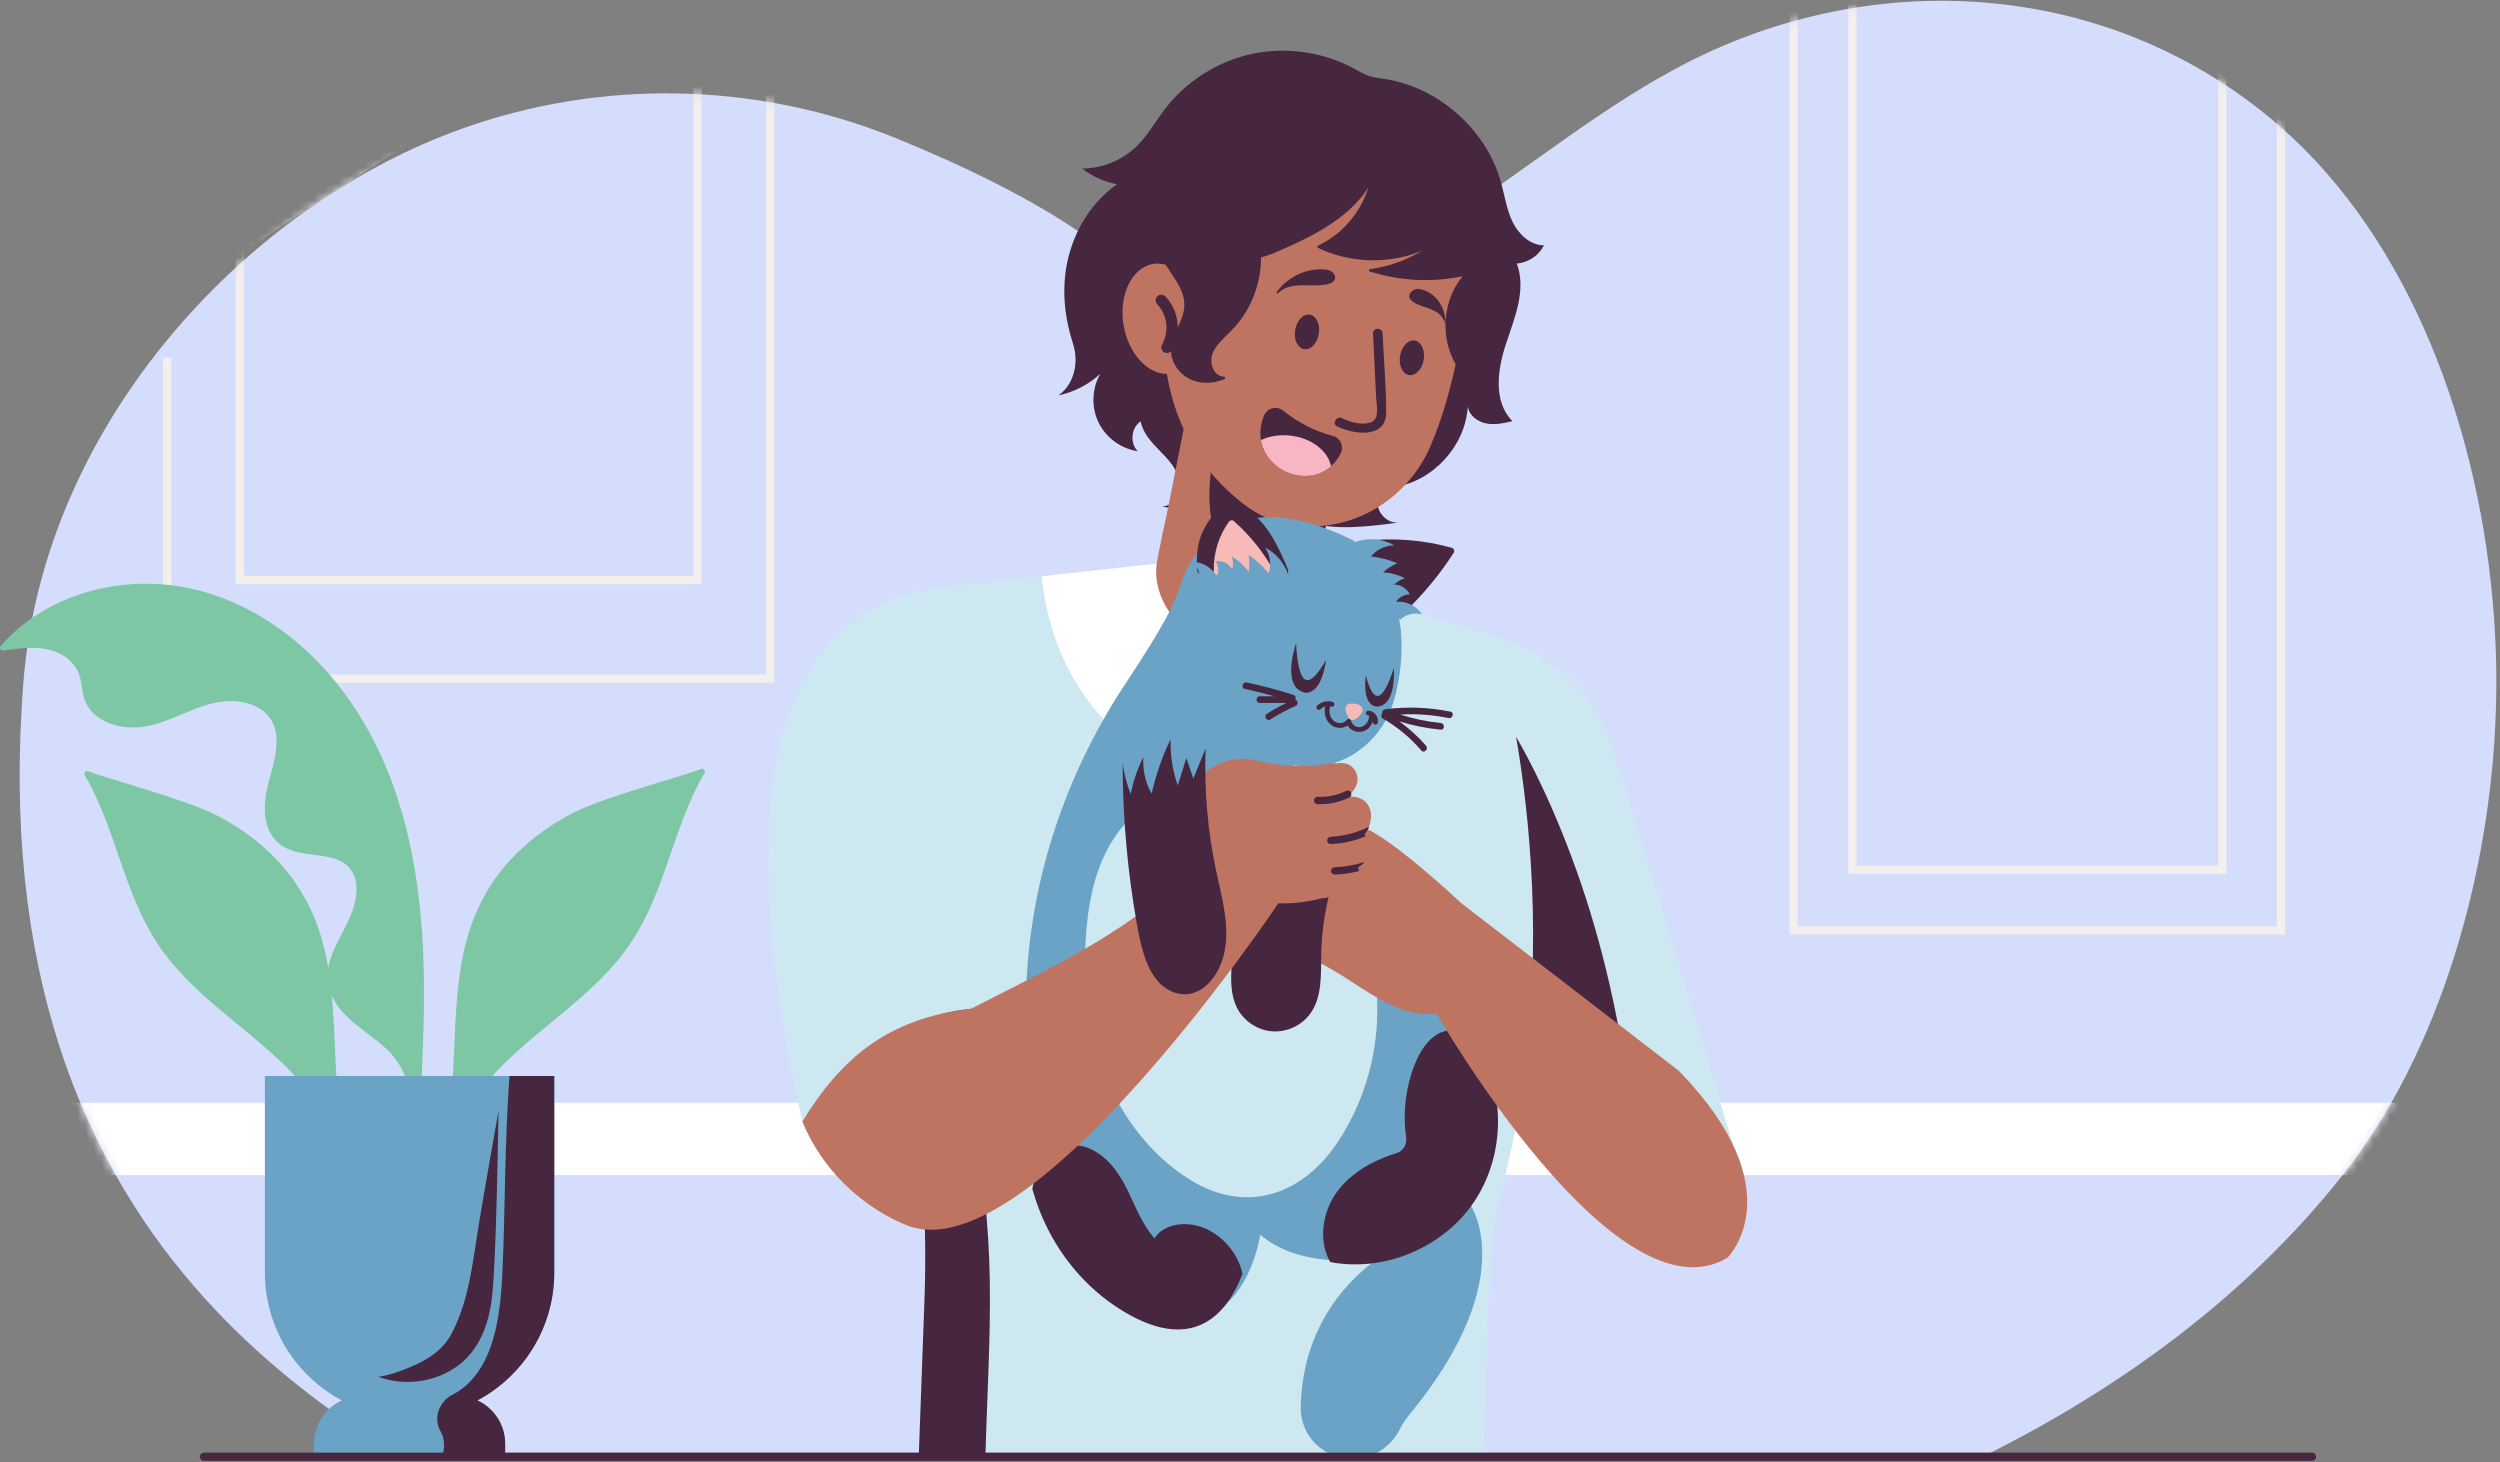 <svg width="306" height="179" viewBox="0 0 306 179" fill="none" xmlns="http://www.w3.org/2000/svg">
<rect x="0" y="0" width="306" height="179" fill="#808080" stroke="none"/>
<path d="M305.49 87.03C304.86 106.82 298.69 128.74 286.78 143.79C274.8 158.93 259.13 170.14 242.67 178.3H48.93C37.55 171.09 19.95 158.87 9.98 135.31C9.26 133.64 8.59 131.9 7.96 130.1C3.87 118.39 1.63 104.13 2.65 86.7C2.7 85.65 2.78 84.6 2.86 83.53C3 81.78 3.21 80.04 3.48 78.32C8.12 48.87 31.62 24.7 56.44 15.79C73.65 9.6 92.72 10.01 109.71 16.93C117.55 20.13 126.37 24.28 133.4 29.29C140.16 34.1 145.21 37.76 153.74 36.91C161.43 36.14 168.63 32.41 175.36 28.2C186.12 21.46 196.13 12.78 207.42 7.21C230.56 -4.19 258.73 -2.19 279.01 15.42C295.12 29.41 303.65 52.9 305.27 75.6C305.54 79.45 305.62 83.28 305.49 87.03Z" fill="#D5DDFD"/>
<mask id="mask0_12_10447" style="mask-type:luminance" maskUnits="userSpaceOnUse" x="2" y="0" width="304" height="179">
<path d="M305.49 87.03C304.86 106.82 298.69 128.74 286.78 143.79C274.8 158.93 259.13 170.14 242.67 178.3H48.93C37.55 171.09 19.95 158.87 9.98 135.31C9.26 133.64 8.59 131.9 7.96 130.1C3.87 118.39 1.63 104.13 2.65 86.7C2.7 85.65 2.78 84.6 2.86 83.53C3 81.78 3.21 80.04 3.48 78.32C8.12 48.87 31.62 24.7 56.44 15.79C73.65 9.6 92.72 10.01 109.71 16.93C117.55 20.13 126.37 24.28 133.4 29.29C140.16 34.1 145.21 37.76 153.74 36.91C161.43 36.14 168.63 32.41 175.36 28.2C186.12 21.46 196.13 12.78 207.42 7.21C230.56 -4.19 258.73 -2.19 279.01 15.42C295.12 29.41 303.65 52.9 305.27 75.6C305.54 79.45 305.62 83.28 305.49 87.03Z" fill="white"/>
</mask>
<g mask="url(#mask0_12_10447)">
<path d="M219.55 -18V113.88H279.19V-18" stroke="#F3EFEC" stroke-miterlimit="10"/>
<path d="M305.55 134.98H2.4V143.83H305.55V134.98Z" fill="white"/>
<path d="M228.22 -14.66H272.01V106.46H226.73V-14.66H228.22Z" stroke="#F3EFEC" stroke-miterlimit="10"/>
<path d="M94.28 -7.42V83.07H20.46V43.81" stroke="#F3EFEC" stroke-miterlimit="10"/>
<path d="M83.55 -5.13L29.35 30.48V70.99H85.39V-5.13H83.55Z" stroke="#F3EFEC" stroke-miterlimit="10"/>
</g>
<path d="M182.78 77.74L185.1 78.64C191.06 80.96 195.63 85.89 197.5 92.02L212.15 140.17L189.4 133.11L180.76 119.1L182.78 77.74Z" fill="#CDE8F1"/>
<path d="M199.31 133.09C197.97 123.44 195.73 113.87 192.3 104.74C190.82 100.79 189.13 96.87 187.18 93.12C185.91 90.67 184.41 87.99 182.37 86L180.75 119.1L189.39 133.11L199.71 136.31C199.58 135.23 199.46 134.16 199.31 133.08V133.09Z" fill="#472740"/>
<path d="M110.84 127.48C112.75 137.95 113.52 148.6 113.13 159.23L112.85 166.93L112.44 178.14H181.56L181.89 167.88L182.24 156.72C182.37 152.95 182.86 149.19 183.82 145.53C193.01 110.48 182.78 77.75 182.78 77.75C179.94 76.91 175.79 75.68 171.7 74.46C164.9 72.44 158.3 70.47 158.3 70.47L144.14 68.72L127.52 70.54L115.56 71.85C115.56 75.84 106.7 104.64 106.7 104.64L110.86 127.49L110.84 127.48Z" fill="#CDE8F1"/>
<path d="M127.51 70.53C128.81 84.21 138.34 94.84 149.91 94.84C160.34 94.84 169.12 86.2 171.69 74.45C164.89 72.43 158.29 70.46 158.29 70.46L144.13 68.71L127.51 70.53Z" fill="white"/>
<path d="M112.44 178.13H120.62C120.74 173.57 120.97 169.01 121.09 164.45C121.18 161 121.21 157.55 121.08 154.1C120.95 150.73 120.62 147.37 120.34 144.01C120.05 140.59 119.76 137.17 119.52 133.74C119.28 130.31 119.16 126.88 118.91 123.45C118.42 116.78 117.65 110.12 116.42 103.54C115.42 98.19 113.37 93.18 111.59 88.08C109.23 96.37 106.69 104.63 106.69 104.63L110.86 127.48C112.77 137.95 113.54 148.6 113.15 159.23L112.46 178.13H112.44Z" fill="#472740"/>
<path d="M188.99 30.03C187.3 30.03 185.88 28.68 185.14 27.16C184.4 25.64 184.18 23.93 183.72 22.31C181.91 15.83 176.07 10.66 169.41 9.65C168.8 9.56 168.17 9.5 167.58 9.3C166.94 9.09 166.36 8.73 165.77 8.41C161.99 6.36 157.47 5.7 153.27 6.59C149.06 7.49 145.2 9.93 142.59 13.34C141.44 14.84 140.52 16.52 139.18 17.85C137.41 19.6 134.95 20.62 132.46 20.63C133.7 21.6 135.18 22.26 136.72 22.55C133.19 25.02 130.96 29.12 130.41 33.39C130.04 36.27 130.41 39.21 131.31 41.98C131.76 43.34 131.78 44.83 131.26 46.16C130.9 47.07 130.35 47.86 129.53 48.4C131.44 48.01 133.23 47.08 134.67 45.76C133.64 47.55 133.56 49.85 134.46 51.71C135.36 53.57 137.22 54.93 139.26 55.23C138.26 54.24 138.45 52.34 139.62 51.57C139.88 53 140.94 54.14 141.96 55.18C142.98 56.22 144.05 57.34 144.33 58.77C144.62 60.2 143.71 61.96 142.25 61.99C146.56 63.06 151.47 60.23 152.71 55.97C152.85 59.76 156.19 62.83 159.83 63.89C163.47 64.96 167.36 64.47 171.13 63.97C169.63 64.07 168.29 62.46 168.66 61C168.75 60.65 168.92 60.31 169.21 60.08C169.62 59.75 170.18 59.69 170.7 59.61C175.44 58.88 179.38 54.55 179.66 49.75C179.8 50.83 180.83 51.62 181.9 51.83C182.97 52.04 184.07 51.8 185.13 51.55C182.74 49.19 183.28 45.22 184.35 42.04C185.42 38.85 186.84 35.41 185.66 32.26C187.06 32.15 188.37 31.27 188.99 30.01V30.03Z" fill="#472740"/>
<path d="M145.88 77.73C146.75 78.33 147.68 78.84 148.59 79.19C154.07 81.27 160.26 78.87 160.94 73.64L160.97 73.5V73.31L161 72.94L161.03 72.62L161.25 70.54L161.39 69.63L162.77 61.27C162.82 60.63 155.13 58.61 155.13 58.61L153.29 57.06L151.26 55.37L148.92 53.41L145.44 50.51L145.17 50.31L145.03 51.78L142.83 62.84V62.87L142.25 65.51L141.66 68.52C140.99 71.79 142.65 75.37 145.88 77.72V77.73Z" fill="#BF7461"/>
<path d="M150.85 68.31C153.24 70.22 156.33 72.27 161.05 72.63L161.27 70.55L161.41 69.64L162.79 61.28C162.84 60.64 155.15 58.62 155.15 58.62L153.31 57.07L151.28 55.38L148.94 53.42C148.2 57.12 146.6 64.86 150.86 68.31H150.85Z" fill="#472740"/>
<path d="M137.53 39.8C138.11 43.26 140.41 45.76 142.84 45.76C142.84 45.79 142.84 45.82 142.85 45.85C142.98 46.72 143.17 47.57 143.4 48.42C144.41 52.18 146.24 55.68 148.83 58.57C149.25 59.04 149.69 59.49 150.16 59.93C150.53 60.3 150.92 60.64 151.32 60.98C151.68 61.29 152.05 61.57 152.43 61.86C152.76 62.1 153.07 62.31 153.36 62.49C154.21 63.05 155.17 63.48 156.19 63.78C162.82 65.82 169.83 62.92 173.6 57.33C174.23 56.4 174.77 55.39 175.2 54.33C175.74 53.04 176.21 51.73 176.65 50.38C176.72 50.16 176.78 49.94 176.85 49.72C176.87 49.66 176.89 49.59 176.91 49.52C176.95 49.41 176.98 49.31 177.01 49.2C178.12 45.4 178.88 41.37 179.42 37.2C180.46 33.21 179.03 28.11 177.78 24.82C176.92 22.52 175.69 20.33 174.03 18.48C164.2 7.54 151.24 13.66 151.24 13.66C142.45 15.74 142.92 30.13 142.92 30.13C142.83 30.92 142.78 31.68 142.71 32.41C142.22 32.28 141.69 32.22 141.16 32.3C138.54 32.73 136.92 36.09 137.52 39.8H137.53Z" fill="#BF7461"/>
<path d="M183.07 29.36C182.67 26.67 181.77 24.07 180.46 21.69C179.17 19.35 177.49 17.22 175.5 15.44C173.44 13.59 171.05 12.12 168.46 11.12C165.73 10.07 162.81 9.53 159.88 9.53C157.02 9.53 154.14 10.05 151.48 11.11C148.98 12.1 146.66 13.55 144.74 15.44C142.79 17.37 141.31 19.75 140.56 22.4C139.8 25.08 139.76 27.99 140.63 30.65C140.79 31.14 140.99 31.61 141.2 32.07C141.53 32.09 141.84 32.17 142.15 32.3C142.28 32.26 142.41 32.22 142.54 32.18C142.8 32.6 143.06 33.01 143.33 33.41C144.08 34.54 144.91 35.76 144.96 37.17C145.03 38.82 143.93 40.19 143.5 41.72C143.3 42.46 143.27 43.23 143.5 43.96C143.73 44.67 144.16 45.31 144.72 45.79C146.14 47.03 148.21 47.12 149.9 46.38C150.04 46.32 149.96 46.1 149.82 46.1C149.14 46.1 148.64 45.58 148.42 44.97C148.16 44.25 148.25 43.52 148.62 42.85C149.04 42.08 149.7 41.47 150.32 40.87C150.95 40.25 151.54 39.59 152.05 38.87C153.05 37.43 153.76 35.77 154.1 34.05C154.27 33.21 154.35 32.36 154.35 31.51C154.56 31.46 154.77 31.4 154.97 31.33C155.85 31.04 156.7 30.65 157.54 30.27C158.31 29.93 159.08 29.57 159.83 29.19C162.75 27.71 165.61 25.82 167.43 23.03C167.46 22.99 167.48 22.94 167.51 22.89C166.79 25.24 165.32 27.36 163.35 28.84C162.71 29.32 162.03 29.73 161.31 30.07C161.21 30.12 161.21 30.28 161.31 30.33C164.85 32.04 169.02 32.32 172.76 31.16C173.21 31.02 173.64 30.85 174.07 30.67C172.14 31.86 169.96 32.64 167.7 32.94C167.54 32.96 167.49 33.18 167.66 33.23C170.62 34.17 173.77 34.49 176.85 34.16C177.58 34.08 178.31 33.96 179.03 33.81C176.86 36.44 176.35 40.26 177.6 43.41C177.96 44.32 178.47 45.17 179.11 45.92C179.18 46 179.3 45.96 179.35 45.89C180.96 43.48 182.1 40.78 182.72 37.95C183.34 35.13 183.46 32.21 183.03 29.36H183.07Z" fill="#472740"/>
<path d="M164.11 55.48C163.79 56.12 163.39 56.64 162.92 57.05C160.04 59.67 154.97 57.71 154.34 53.85C154.19 52.96 154.28 51.95 154.71 50.88C155.09 49.93 156.28 49.63 157.06 50.26C159.01 51.82 161.03 52.81 163.11 53.34C164.04 53.57 164.53 54.61 164.11 55.47V55.48Z" fill="#472740"/>
<path d="M162.92 57.06C160.04 59.68 154.97 57.72 154.34 53.86C155.34 53.4 156.57 53.18 157.84 53.31C160.46 53.56 162.53 55.15 162.92 57.06Z" fill="#F8B6C4"/>
<path d="M142.7 36.34C142.45 36.07 142.05 35.96 141.73 36.21C141.46 36.42 141.34 36.91 141.6 37.18C142.91 38.58 143.15 40.57 142.2 42.25C142.02 42.58 142.25 43.02 142.56 43.16C142.93 43.32 143.29 43.12 143.47 42.8C144.62 40.74 144.31 38.07 142.7 36.35V36.34Z" fill="#472740"/>
<path d="M169.68 50.4C169.65 47.21 169.38 44 169.23 40.81C169.19 40.06 168.03 40.05 168.06 40.81L168.43 48.57C168.48 49.54 168.94 51.34 167.73 51.72C166.63 52.07 165.27 51.67 164.27 51.19C163.6 50.86 162.99 51.86 163.66 52.19C165.72 53.19 169.7 53.75 169.67 50.41L169.68 50.4Z" fill="#472740"/>
<path d="M158.54 40.33C158.32 41.49 158.79 42.57 159.58 42.73C160.37 42.9 161.19 42.09 161.41 40.93C161.63 39.77 161.16 38.69 160.37 38.52C159.58 38.35 158.76 39.16 158.54 40.32V40.33Z" fill="#472740"/>
<path d="M171.38 43.49C171.16 44.65 171.63 45.73 172.42 45.9C173.21 46.07 174.03 45.26 174.25 44.1C174.47 42.94 174 41.86 173.21 41.69C172.42 41.52 171.6 42.33 171.38 43.49Z" fill="#472740"/>
<path d="M156.37 35.92C156.32 35.88 156.26 35.87 156.2 35.85C157.47 34 159.73 32.84 161.98 32.97C162.34 32.99 162.7 33.04 163 33.24C163.29 33.44 163.49 33.82 163.39 34.16C163.27 34.54 162.85 34.72 162.46 34.8C161.66 34.97 160.83 34.94 160.02 34.92C159.2 34.9 158.37 34.92 157.59 35.17C157.13 35.32 156.71 35.59 156.38 35.93L156.37 35.92Z" fill="#472740"/>
<path d="M173.21 35.41C173.52 35.32 173.82 35.37 174.09 35.45C175.88 35.98 176.99 37.72 176.94 39.78C176.87 39.49 176.78 39.21 176.61 38.98C176.6 38.97 176.59 38.96 176.58 38.95C176.49 38.8 176.39 38.66 176.27 38.54C175.83 38.11 175.22 37.87 174.61 37.66C174 37.45 173.38 37.26 172.88 36.89C172.64 36.71 172.41 36.44 172.51 36.09C172.59 35.77 172.92 35.5 173.23 35.41H173.21Z" fill="#472740"/>
<path d="M177.69 67.05C173.05 65.76 168.14 65.69 163.47 66.83C163.23 66.61 162.71 66.83 162.8 67.25C163.56 71.14 165.14 74.85 167.44 78.08C167.56 78.25 167.81 78.37 168 78.23C171.93 75.33 175.3 71.75 177.94 67.65C178.08 67.43 177.94 67.12 177.7 67.05H177.69Z" fill="#472740"/>
<path d="M168.33 153.96C168.44 154.24 168.31 153.92 168.43 154.2C162.32 158.73 159.3 165.25 159.21 172.29C159.17 175.69 161.9 178.49 165.3 178.49H165.82C168.24 178.49 170.33 177 171.4 174.83C171.68 174.26 172.06 173.7 172.53 173.12C172.56 173.09 172.58 173.06 172.61 173.03C186.4 156.22 179.89 147.34 179.89 147.34C184.24 127.54 172.24 106.28 158.33 93.64C161.99 94.49 166.52 92.95 169.21 88.84C170.01 87.62 170.52 86.24 170.86 84.83C174 71.55 165.51 66.08 165.51 66.08C149.93 58.41 145.44 68.7 144.54 71.51C144.17 72.65 143.71 73.76 143.16 74.82C141.83 77.39 139.83 80.56 137.9 83.46C130.93 93.93 126.63 106 125.74 118.55C125.27 125.25 125.9 129.24 125.9 129.24L126.23 136.05C126.37 138.82 126.83 141.54 127.61 144.17C127.73 144.59 127.86 145.01 128 145.42C129.01 148.43 130.43 151.3 132.23 153.95C146.07 167.2 151.44 159.59 153.33 154.53C154.03 152.66 154.25 151.13 154.25 151.13C158.97 155.16 166.24 154.31 168.33 153.96Z" fill="#6BA3C6"/>
<path d="M182.76 132.66C182.5 131.7 182.16 130.76 181.74 129.85C181.33 128.96 180.84 128.1 180.16 127.38C179.53 126.71 178.71 126.2 177.78 126.13C176.87 126.06 176.02 126.44 175.34 127.01C174.61 127.62 174.04 128.44 173.61 129.29C173.11 130.28 172.75 131.34 172.48 132.41C171.92 134.63 171.79 136.95 172.11 139.22C172.11 139.22 172.11 139.23 172.11 139.24C172.23 140.09 171.74 140.9 170.92 141.15C168.75 141.82 166.67 142.83 165 144.37C164 145.29 163.18 146.39 162.65 147.65C162.15 148.84 161.89 150.16 161.96 151.45C162.01 152.48 162.28 153.49 162.77 154.38C162.77 154.42 162.79 154.45 162.81 154.47C163 154.5 163.19 154.53 163.37 154.58C165.11 154.83 166.88 154.82 168.62 154.54C170.52 154.23 172.37 153.61 174.07 152.72C175.78 151.83 177.36 150.66 178.69 149.27C180.05 147.84 181.14 146.18 181.91 144.37C182.7 142.53 183.16 140.57 183.31 138.58C183.45 136.59 183.28 134.58 182.76 132.65V132.66Z" fill="#472740"/>
<path d="M149.96 152.05C148.86 150.94 147.41 150.1 145.84 149.89C144.46 149.7 142.9 149.95 141.84 150.93C141.64 151.11 141.47 151.33 141.31 151.57C139.77 149.84 138.97 147.62 137.96 145.57C136.99 143.61 135.64 141.67 133.6 140.69C132.66 140.24 131.62 140.06 130.59 140.25C129.68 140.43 128.86 140.91 128.22 141.56C127.18 142.62 126.56 144.07 126.36 145.55C126.48 145.97 126.61 146.39 126.75 146.8C126.82 147 126.88 147.19 126.95 147.39C128.88 152.82 132.56 157.52 137.49 160.5C146.59 166 150.52 160.09 152.08 155.91C151.77 154.45 151.01 153.11 149.96 152.05Z" fill="#472740"/>
<path d="M158.79 85.83C158.73 85.73 158.65 85.68 158.56 85.65C158.66 85.44 158.6 85.16 158.32 85.06C156.44 84.45 154.53 83.94 152.59 83.54C152.08 83.43 151.86 84.22 152.37 84.33C153.58 84.58 154.78 84.89 155.97 85.22H154.2C153.67 85.22 153.67 86.04 154.2 86.04H157.47C156.65 86.43 155.85 86.86 155.08 87.36C154.89 87.48 154.82 87.72 154.93 87.92C155.04 88.1 155.3 88.19 155.49 88.07C156.49 87.42 157.54 86.86 158.63 86.39C158.83 86.3 158.88 86 158.78 85.83H158.79Z" fill="#472740"/>
<path d="M177.54 87.11C174.91 86.57 172.22 86.47 169.56 86.81C169.28 86.85 169.15 87.11 169.18 87.33C169.03 87.51 169 87.8 169.26 87.95C171.04 88.98 172.63 90.3 173.97 91.86C174.31 92.26 174.89 91.68 174.55 91.28C173.58 90.16 172.47 89.16 171.27 88.29C172.92 88.81 174.62 89.15 176.34 89.31C176.86 89.36 176.86 88.54 176.34 88.49C174.65 88.33 172.99 87.98 171.38 87.46C173.36 87.35 175.35 87.49 177.31 87.89C177.82 88 178.04 87.21 177.53 87.1L177.54 87.11Z" fill="#472740"/>
<path d="M152.7 62.45C152.06 62.08 151.39 61.77 150.7 61.53C150.47 61.45 150.22 61.48 150.02 61.62C149.72 61.83 149.44 62.07 149.18 62.33C148.23 63.24 147.48 64.36 147 65.58C146.52 66.8 146.42 68.38 146.52 69.75C146.54 70.07 146.81 70.31 147.13 70.33C148.95 70.4 154.73 70.51 157.03 70.55C157.49 70.55 157.81 70.1 157.63 69.67C156.56 67.03 154.98 63.77 152.7 62.46V62.45Z" fill="#472740"/>
<path d="M151.01 63.76C150.85 63.62 150.56 63.67 150.44 63.84C149.17 65.58 148.52 67.69 148.57 69.85C148.52 69.99 148.54 70.15 148.64 70.25C148.74 70.4 148.93 70.43 149.1 70.36C151.25 70.43 153.41 70.5 155.56 70.57C155.83 70.57 156.16 70.31 155.99 70.01C154.7 67.65 153.03 65.55 151.01 63.77V63.76Z" fill="#F6BAB9"/>
<path d="M146.82 71.4C147.02 70.45 146.66 69.4 145.92 68.77C147.16 68.76 148.38 69.49 148.94 70.6C149.22 70 149.16 69.26 148.79 68.71C149.58 68.59 150.42 68.98 150.84 69.67C150.96 69.16 150.93 68.62 150.77 68.12C151.58 68.59 152.29 69.23 152.84 69.98C152.95 69.3 152.95 68.6 152.84 67.92C153.76 68.55 154.58 69.31 155.29 70.18C155.63 69.14 155.47 67.95 154.87 67.04C156.98 68.09 158.27 70.58 157.91 72.91" fill="#6BA3C6"/>
<path d="M171.35 75.88C172.04 75.19 173.12 74.93 174.05 75.21C173.39 74.16 172.11 73.54 170.88 73.66C171.23 73.1 171.89 72.75 172.55 72.76C172.22 72.03 171.43 71.53 170.64 71.56C171 71.18 171.47 70.91 171.98 70.78C171.15 70.36 170.23 70.11 169.29 70.05C169.8 69.59 170.39 69.21 171.03 68.94C170 68.51 168.91 68.23 167.81 68.11C168.49 67.26 169.58 66.75 170.67 66.76C168.65 65.55 165.85 65.82 164.09 67.39" fill="#6BA3C6"/>
<path d="M168.35 120.01C168.3 119.6 168.24 119.18 168.17 118.77C166.94 111.6 162.9 104.95 157.11 100.54C153.35 97.68 148.5 95.73 143.93 96.88C140.31 97.8 137.35 100.59 135.59 103.88C133.83 107.18 133.15 110.95 132.91 114.68C132.54 120.34 133.14 126.13 135.21 131.41C137.28 136.69 140.88 141.46 145.71 144.43C152.67 148.71 159.55 146.19 163.84 139.64C167.6 133.9 169.22 126.8 168.36 120L168.35 120.01Z" fill="#CDE8F1"/>
<path d="M162.3 80.78C160.17 84.53 158.93 84.13 158.64 78.74C158.64 78.74 156.77 84.02 159.65 84.77C159.65 84.77 161.66 85.38 162.31 80.78H162.3Z" fill="#472740"/>
<path d="M167.18 82.67C168.1 86.18 169.19 86.12 170.6 81.8C170.6 81.8 170.98 86.49 168.48 86.48C168.48 86.48 166.71 86.54 167.18 82.67Z" fill="#472740"/>
<path d="M168.37 87.43C168.27 87.31 168.15 87.21 168.01 87.13C167.85 87.04 167.68 86.99 167.49 86.97C167.42 86.97 167.33 87.01 167.28 87.06C167.23 87.11 167.19 87.2 167.19 87.27C167.19 87.35 167.22 87.43 167.28 87.48C167.34 87.54 167.41 87.56 167.49 87.57C167.39 87.56 167.49 87.57 167.51 87.57C167.53 87.57 167.55 87.58 167.58 87.59C167.57 87.62 167.56 87.66 167.56 87.7C167.55 88.3 167.17 88.85 166.56 88.98C166.04 89.09 165.54 88.78 165.39 88.28C165.39 88.18 165.33 88.08 165.25 88.03C165.17 87.98 165.09 87.98 165.02 88C165.02 88 165 88 164.99 88C164.96 88 164.95 88.04 164.93 88.05C164.93 88.05 164.92 88.06 164.91 88.07C164.87 88.1 164.83 88.12 164.81 88.16C164.45 88.6 163.77 88.6 163.32 88.28C162.77 87.88 162.63 87.15 162.8 86.52C162.8 86.5 162.8 86.47 162.8 86.45C162.85 86.46 162.9 86.47 162.95 86.49C163.1 86.54 163.28 86.43 163.32 86.28C163.36 86.12 163.27 85.96 163.11 85.91C162.45 85.71 161.7 85.9 161.22 86.38C161.11 86.49 161.1 86.69 161.22 86.8C161.34 86.91 161.53 86.92 161.64 86.8C161.66 86.78 161.69 86.75 161.71 86.73C161.72 86.72 161.74 86.7 161.76 86.69C161.81 86.65 161.87 86.61 161.93 86.58C161.96 86.56 161.99 86.55 162.02 86.54C162.03 86.54 162.05 86.53 162.06 86.52C162.11 86.5 162.16 86.49 162.2 86.47C162.01 87.35 162.27 88.29 163.04 88.81C163.63 89.21 164.39 89.18 164.95 88.8C165.29 89.38 165.99 89.68 166.66 89.56C167.36 89.43 167.87 88.88 168.05 88.22C168.05 88.28 168.05 88.33 168.05 88.39C168.05 88.46 168.09 88.55 168.14 88.6C168.19 88.65 168.28 88.69 168.35 88.69C168.43 88.69 168.51 88.66 168.56 88.6C168.62 88.54 168.64 88.47 168.65 88.39C168.69 88.04 168.57 87.69 168.35 87.42L168.37 87.43Z" fill="#472740"/>
<path d="M166.7 86.58C166.7 86.58 166.67 86.53 166.65 86.51C166.5 86.32 166.27 86.21 166.04 86.17C165.78 86.12 165.43 86.09 165.17 86.14C164.29 86.32 164.81 87.65 165.25 88.03C165.57 88.31 166.05 87.95 166.29 87.72C166.6 87.42 166.96 87 166.7 86.58Z" fill="#F6BAB9"/>
<path d="M158.22 116.97C163.23 116.92 169.55 125.1 175.82 124.04C175.82 124.04 197.71 162.21 211.45 153.94C211.45 153.94 219.77 145.75 205.48 131.06L178.89 110.57C178.89 110.57 168.76 101.05 166.05 101.11L155.56 108.04L153.18 110.37C152.24 113.7 154.75 117 158.21 116.97H158.22Z" fill="#BF7461"/>
<path d="M164.9 103.41C162.9 107.57 161.81 112.16 161.72 116.78C161.67 119.27 161.85 121.98 160.41 124.02C159.38 125.48 157.57 126.35 155.79 126.24C154.01 126.13 152.31 125.05 151.47 123.47C150.62 121.88 150.63 119.97 150.76 118.17C151.16 112.34 152.42 106.57 154.5 101.11" fill="#472740"/>
<path d="M167.48 101.42C167.36 101.69 167.18 101.93 166.99 102.16C167.04 102.2 167.1 102.22 167.14 102.27C167.16 102.29 167.18 102.31 167.2 102.34C167.29 102.44 167.37 102.55 167.45 102.66C167.47 102.69 167.49 102.73 167.51 102.76C167.59 102.94 167.69 103.13 167.72 103.32C167.74 103.49 167.78 103.67 167.77 103.83C167.77 104 167.74 104.17 167.71 104.33C167.67 104.54 167.57 104.73 167.47 104.92C167.36 105.13 167.21 105.32 167.04 105.5C167 105.55 166.95 105.6 166.9 105.65C166.7 105.84 166.48 106.02 166.24 106.17C166.28 106.32 166.32 106.47 166.33 106.63C166.33 106.66 166.33 106.69 166.33 106.72C166.38 107.65 165.78 108.39 165.05 108.89C164.84 109.02 164.62 109.13 164.39 109.23C164.05 109.38 163.7 109.53 163.34 109.64C162.77 109.82 162.17 109.92 161.58 109.98C161.46 110.02 161.34 110.06 161.21 110.09C159.79 110.42 158.2 110.61 156.47 110.57C156.47 110.57 126.6 155.19 111.4 150.12C111.4 150.12 102.36 147.23 98.2 137.28C98.2 137.28 100.92 128.72 104.39 126.84C107.49 125.17 118.9 123.45 118.9 123.45C127.44 119.05 140.65 112.97 145.43 106C145.43 106 144.55 102.68 145.01 99.14C145.56 94.92 149.69 92.04 153.82 93.09C156.03 93.66 159.11 94.05 162.7 93.48C162.82 93.44 162.95 93.42 163.09 93.42C163.18 93.42 163.27 93.4 163.36 93.38C163.36 93.38 163.36 93.4 163.36 93.43H163.61C163.75 93.41 163.88 93.39 164.02 93.38C164.08 93.38 164.15 93.38 164.21 93.38C164.36 93.4 164.52 93.42 164.67 93.44C164.7 93.45 164.73 93.46 164.76 93.47C164.9 93.51 165.05 93.58 165.18 93.65C165.2 93.65 165.22 93.67 165.24 93.68C165.36 93.76 165.49 93.86 165.59 93.96C165.65 94.01 165.7 94.1 165.75 94.16C165.81 94.24 165.87 94.3 165.91 94.39C165.98 94.52 166.04 94.66 166.08 94.8C166.08 94.83 166.1 94.86 166.1 94.89C166.13 95.04 166.16 95.19 166.16 95.34C166.16 95.38 166.16 95.42 166.15 95.45C166.15 95.61 166.13 95.77 166.09 95.92C166.09 95.95 166.07 95.98 166.06 96C166 96.15 165.95 96.3 165.88 96.43C165.84 96.5 165.8 96.55 165.76 96.61C165.65 96.76 165.54 96.91 165.41 97.04C165.39 97.06 165.38 97.07 165.36 97.08C165.29 97.17 165.2 97.24 165.12 97.31C164.99 97.41 164.85 97.51 164.72 97.6C164.75 97.6 164.78 97.6 164.82 97.58C164.98 97.55 165.13 97.53 165.28 97.52H165.29C165.58 97.5 165.86 97.51 166.16 97.6C166.27 97.63 166.37 97.67 166.47 97.72C166.56 97.75 166.65 97.79 166.73 97.84C166.9 97.94 167.07 98.07 167.2 98.22C167.47 98.53 167.69 98.89 167.76 99.3C167.79 99.51 167.83 99.72 167.82 99.93C167.82 100.14 167.78 100.35 167.74 100.56C167.7 100.78 167.63 100.98 167.55 101.19C167.52 101.27 167.48 101.35 167.45 101.43L167.48 101.42Z" fill="#BF7461"/>
<path d="M165.36 96.98C165.23 96.76 164.96 96.71 164.74 96.82C163.66 97.34 162.47 97.58 161.27 97.53C161.03 97.52 160.82 97.74 160.82 97.98C160.82 98.23 161.03 98.42 161.27 98.43C162.63 98.49 163.97 98.19 165.19 97.6C165.41 97.49 165.47 97.18 165.35 96.98H165.36Z" fill="#472740"/>
<path d="M167.48 101.42C167.36 101.69 167.18 101.93 166.99 102.16C167.04 102.2 167.1 102.22 167.14 102.27C167.16 102.29 167.18 102.31 167.2 102.34C165.84 102.93 164.38 103.25 162.89 103.31C162.64 103.32 162.44 103.1 162.44 102.86C162.44 102.62 162.64 102.42 162.89 102.41C164.51 102.34 166.13 101.92 167.58 101.18C167.55 101.26 167.51 101.34 167.48 101.42Z" fill="#472740"/>
<path d="M166.9 105.65C166.7 105.84 166.48 106.02 166.24 106.17C166.28 106.32 166.32 106.47 166.33 106.63C165.36 106.87 164.37 107.01 163.37 107.05C163.12 107.05 162.92 106.83 162.92 106.6C162.92 106.35 163.12 106.15 163.37 106.15C164.62 106.1 165.85 105.88 167.04 105.5C167 105.55 166.95 105.6 166.9 105.65Z" fill="#472740"/>
<path d="M149.85 116.64C149.34 118.96 147.93 120.87 146.24 121.48C144.56 122.09 142.67 121.4 141.41 119.71C140.14 118.01 139.59 115.53 139.16 113.14C138.01 106.7 137.42 100.08 137.41 93.44C137.6 94.75 137.94 96.02 138.39 97.2C138.72 95.58 139.25 94.04 139.95 92.67C139.84 94.26 140.22 95.91 140.96 97.13C141.5 94.78 142.28 92.53 143.28 90.49C143.23 92.44 143.54 94.39 144.16 96.13C144.51 95.01 144.86 93.9 145.21 92.78C145.49 93.62 145.78 94.46 146.07 95.29C146.57 94.06 147.07 92.83 147.57 91.6C147.38 96.68 147.82 101.81 148.88 106.69C149.58 109.95 150.56 113.38 149.85 116.64Z" fill="#472740"/>
<path d="M115.54 71.85C95.02 74.31 89.17 96.04 98.2 137.29C102.94 129.59 108.53 124.67 118.9 123.46C123.52 102.75 122.47 85.5 115.54 71.85Z" fill="#CDE8F1"/>
<path d="M41.57 139.33V138.93C41.5 137.57 41.42 136.22 41.41 134.86C40.79 128.65 41.16 122.32 39.72 116.21C38.86 112.59 37.28 109.23 34.88 106.37C32.54 103.58 29.58 101.34 26.34 99.71C22.38 97.72 11.82 94.94 10.86 94.41C10.55 94.24 10.19 94.58 10.38 94.89C14.21 101.44 15.12 109.31 19.37 115.64C23.59 121.93 30.33 125.76 35.54 131.1C37.42 133.03 41.25 138.69 41.58 139.32L41.57 139.33Z" fill="#7EC7A5"/>
<g style="mix-blend-mode:multiply">
<path d="M37.66 124.62C37.66 124.62 37.74 124.53 37.76 124.45C38.29 122.34 38.2 120.11 37.47 118.06C37.32 117.63 36.63 117.82 36.79 118.25C37.39 119.95 37.54 121.77 37.23 123.54C36.47 121.69 35.61 119.88 34.65 118.13C34.65 118.12 34.66 118.11 34.67 118.1C35.12 116.01 35.05 113.84 34.43 111.8C34.3 111.36 33.61 111.55 33.75 111.99C34.26 113.67 34.39 115.45 34.13 117.18C33.33 115.79 32.49 114.42 31.59 113.09C31.62 113.04 31.64 112.98 31.64 112.91C31.6 110.52 31.14 108.15 30.27 105.92C30.11 105.5 29.42 105.68 29.59 106.11C30.33 108.01 30.75 110.01 30.88 112.04C30.42 111.38 29.95 110.73 29.47 110.08C28.92 109.35 28.36 108.62 27.79 107.91C27.28 105.63 26.38 103.44 25.12 101.47C24.88 101.09 24.26 101.44 24.51 101.83C25.46 103.32 26.19 104.92 26.71 106.59C25.82 105.54 24.89 104.53 23.9 103.58C21.65 101.43 19.08 99.61 16.12 98.57C15.69 98.42 15.5 99.1 15.93 99.25C20.44 100.84 23.93 104.26 26.91 107.93C23.95 107.16 21.15 105.9 18.61 104.19C18.23 103.93 17.88 104.55 18.25 104.8C21 106.65 24.07 107.99 27.29 108.76C27.38 108.85 27.51 108.88 27.63 108.84C27.9 109.19 28.17 109.54 28.44 109.89C29.19 110.88 29.91 111.88 30.61 112.91C27.93 112.65 25.35 111.73 23.11 110.21C22.73 109.95 22.38 110.57 22.75 110.82C25.23 112.5 28.13 113.48 31.12 113.66C32.02 115.01 32.88 116.4 33.67 117.81C31.92 118.07 30.13 117.92 28.44 117.39C28 117.25 27.82 117.94 28.25 118.07C30.12 118.65 32.09 118.78 34.01 118.47C34.01 118.47 34.02 118.47 34.03 118.47C35.05 120.34 35.97 122.26 36.76 124.23C35.12 123.75 33.6 122.94 32.32 121.8C31.98 121.5 31.48 122 31.82 122.3C33.31 123.62 35.1 124.57 37.04 125.06C37.06 125.06 37.08 125.06 37.09 125.06C38.22 128.06 39.05 131.17 39.49 134.35C39.55 134.8 40.24 134.61 40.17 134.16C39.72 130.89 38.84 127.7 37.66 124.62Z" fill="#7EC7A5"/>
</g>
<path d="M47.84 128.95C50.42 131.7 50.49 135.57 50.05 139.1C49.95 139.89 49.82 140.67 49.69 141.45C50.15 141.44 50.61 141.43 51.08 141.43C51.5 133.36 52.12 125.29 51.82 117.21C51.54 109.61 50.42 101.94 47.63 94.83C45.16 88.55 41.35 82.78 36.13 78.44C31.22 74.36 25.17 71.67 18.74 71.46C12.61 71.26 6.31 73.21 1.73 77.38C1.16 77.9 0.62 78.46 0.11 79.04C-0.14 79.32 0.11 79.68 0.45 79.63C2.48 79.34 4.65 79.02 6.64 79.72C8.34 80.32 9.59 81.58 9.9 83.38C10.05 84.27 10.11 85.17 10.5 86.01C10.79 86.63 11.24 87.18 11.78 87.61C12.9 88.51 14.35 88.94 15.77 89.03C19.55 89.27 22.74 86.79 26.32 86.02C29.36 85.36 33.24 86.21 33.78 89.8C34.06 91.65 33.47 93.55 32.99 95.32C32.58 96.83 32.29 98.43 32.48 100C32.67 101.48 33.36 102.84 34.67 103.62C35.96 104.39 37.51 104.5 38.96 104.69C40.41 104.89 42.04 105.18 42.95 106.46C43.92 107.81 43.72 109.62 43.26 111.12C42.22 114.5 39.05 117.62 40.42 121.4C41.7 124.92 45.45 126.38 47.86 128.95H47.84Z" fill="#7EC7A5"/>
<g style="mix-blend-mode:multiply">
<path d="M51.44 123.28C51.47 123.21 51.48 123.13 51.46 123.06C51.46 123.03 51.43 123 51.42 122.98C51.29 121.18 51.07 119.38 50.78 117.6C50.2 114.12 49.35 110.69 48.33 107.31C48.75 105.85 48.97 104.34 48.97 102.83C48.97 102.37 48.26 102.37 48.26 102.83C48.26 103.9 48.15 104.96 47.92 106C47.36 104.21 46.76 102.43 46.13 100.67C46.24 100.67 46.34 100.62 46.4 100.5C47.06 99.23 47.45 97.84 47.55 96.4C47.58 95.94 46.87 95.95 46.84 96.4C46.76 97.64 46.42 98.85 45.87 99.96C45.43 98.73 44.99 97.5 44.52 96.27C44.7 96.27 44.88 96.15 44.9 95.93C45.05 94.25 45.2 92.58 45.35 90.9C45.39 90.45 44.68 90.45 44.64 90.9C44.5 92.44 44.36 93.98 44.22 95.52C43.63 94 42.99 92.5 42.27 91.05C42.27 91.03 42.29 91.02 42.3 91C42.85 89.4 42.65 87.59 41.79 86.13C41.56 85.74 40.94 86.09 41.18 86.49C41.84 87.59 42.04 88.9 41.79 90.15C40.98 88.62 40.08 87.14 39.02 85.77C38.22 84.74 37.34 83.79 36.39 82.91C36.39 82.89 36.39 82.86 36.39 82.84C36.19 81.59 35.74 80.39 35.1 79.31C34.87 78.92 34.25 79.27 34.49 79.67C34.95 80.44 35.29 81.27 35.52 82.13C33.62 80.52 31.5 79.18 29.24 78.13C29.48 78.14 29.74 77.89 29.59 77.6C28.72 76.05 27.32 74.87 25.66 74.24C25.48 74.17 25.27 74.32 25.22 74.49C25.17 74.69 25.29 74.86 25.47 74.93C26.95 75.49 28.2 76.58 28.97 77.96C28.99 77.99 29.01 78.01 29.03 78.03C28.38 77.73 27.72 77.46 27.05 77.21C25.6 76.68 24.12 76.27 22.61 75.96C22.7 75.81 22.69 75.6 22.49 75.48C20.02 74.06 17.38 72.95 14.64 72.18C14.2 72.06 14.01 72.74 14.45 72.86C16.9 73.55 19.26 74.53 21.5 75.75C17.81 75.13 14.01 75.12 10.31 75.62C9.6 75.72 8.89 75.83 8.18 75.96C7.73 76.04 7.92 76.73 8.37 76.64C12.41 75.9 16.59 75.74 20.67 76.33C17.9 77.22 15.32 78.63 13.07 80.49C12.72 80.78 13.22 81.28 13.57 80.99C16.04 78.95 18.93 77.48 22.03 76.67C22.09 76.65 22.14 76.63 22.17 76.59C23.2 76.79 24.23 77.03 25.24 77.33C26.16 77.61 27.07 77.95 27.97 78.33C25.1 79.76 22.35 81.4 19.72 83.23C19.35 83.49 19.7 84.1 20.08 83.84C22.83 81.92 25.73 80.21 28.74 78.73C28.77 78.72 28.79 78.7 28.81 78.68C31.23 79.78 33.49 81.23 35.47 82.99C33.86 83.31 32.24 83.63 30.63 83.95C30.18 84.04 30.37 84.72 30.82 84.63C32.44 84.31 34.06 83.99 35.68 83.67C35.84 83.64 35.91 83.53 35.93 83.41C36.48 83.92 37.01 84.45 37.51 85.02C39.09 86.8 40.34 88.8 41.41 90.91C39.24 91.01 37.12 89.83 36.1 87.91C35.89 87.51 35.27 87.86 35.49 88.27C36.65 90.44 39.11 91.81 41.57 91.63C41.64 91.63 41.7 91.6 41.75 91.57C42.43 92.97 43.03 94.42 43.6 95.87C40.78 96.55 37.77 96.11 35.27 94.63C34.88 94.4 34.52 95.01 34.91 95.24C37.59 96.82 40.82 97.29 43.84 96.54C43.84 96.54 43.84 96.54 43.86 96.54C44.2 97.44 44.54 98.33 44.87 99.23C45.02 99.64 45.17 100.06 45.32 100.47C43 101.01 40.54 100.51 38.61 99.11C38.24 98.84 37.89 99.46 38.25 99.72C40.34 101.23 43.05 101.74 45.56 101.14C46.23 103.04 46.87 104.95 47.46 106.88C46.01 106.14 44.68 105.18 43.55 104.01C43.23 103.68 42.73 104.18 43.05 104.51C44.33 105.83 45.85 106.92 47.51 107.7C47.58 107.73 47.65 107.74 47.72 107.73C48.26 109.53 48.74 111.35 49.17 113.19C49.15 113.19 49.13 113.18 49.1 113.18C47.43 113.21 45.86 112.19 45.18 110.67C45.1 110.5 44.85 110.45 44.7 110.54C44.52 110.65 44.49 110.85 44.57 111.02C45.35 112.76 47.21 113.92 49.1 113.88C49.19 113.88 49.26 113.84 49.31 113.8C49.45 114.4 49.58 115.01 49.7 115.62C49.91 116.67 50.09 117.73 50.25 118.79C47.51 118.98 44.74 117.78 43.09 115.56C42.82 115.2 42.21 115.56 42.48 115.92C44.29 118.35 47.32 119.75 50.35 119.5C50.5 120.62 50.63 121.74 50.72 122.87C48.79 123.02 46.82 122.04 45.78 120.4C45.54 120.02 44.92 120.37 45.17 120.76C46.37 122.65 48.56 123.7 50.77 123.56C50.83 124.53 50.86 125.51 50.87 126.49C49.4 126.12 48.06 125.34 47.02 124.22C46.71 123.88 46.21 124.39 46.52 124.72C47.68 125.97 49.21 126.85 50.87 127.22C50.87 128.94 50.77 130.66 50.56 132.38C50.47 133.11 50.36 133.84 50.23 134.57C50.15 135.02 50.83 135.21 50.91 134.76C51.59 130.97 51.72 127.14 51.46 123.32L51.44 123.28Z" fill="#7EC7A5"/>
</g>
<path d="M55.04 139.05V138.65C55.11 137.29 55.19 135.94 55.2 134.58C55.82 128.37 55.45 122.04 56.89 115.93C57.75 112.31 59.33 108.95 61.73 106.09C64.07 103.3 67.03 101.07 70.27 99.43C74.23 97.44 84.79 94.66 85.75 94.13C86.06 93.96 86.42 94.3 86.23 94.61C82.4 101.16 81.49 109.03 77.24 115.36C73.02 121.65 66.28 125.48 61.07 130.82C59.19 132.75 55.36 138.41 55.03 139.04L55.04 139.05Z" fill="#7EC7A5"/>
<g style="mix-blend-mode:multiply">
<path d="M58.95 124.34C58.95 124.34 58.87 124.25 58.85 124.17C58.32 122.06 58.41 119.83 59.14 117.78C59.29 117.35 59.98 117.54 59.82 117.97C59.22 119.67 59.07 121.49 59.38 123.26C60.14 121.41 61 119.6 61.96 117.85C61.96 117.84 61.95 117.83 61.94 117.82C61.48 115.73 61.56 113.56 62.18 111.52C62.31 111.08 63 111.27 62.86 111.71C62.35 113.39 62.22 115.17 62.48 116.9C63.28 115.51 64.12 114.14 65.02 112.81C64.99 112.76 64.97 112.7 64.97 112.63C65.01 110.24 65.47 107.87 66.34 105.64C66.5 105.22 67.19 105.4 67.02 105.83C66.28 107.73 65.86 109.73 65.73 111.76C66.19 111.1 66.66 110.45 67.14 109.8C67.69 109.07 68.25 108.34 68.82 107.63C69.33 105.35 70.23 103.16 71.49 101.19C71.73 100.81 72.35 101.16 72.1 101.55C71.15 103.04 70.42 104.64 69.9 106.31C70.79 105.26 71.72 104.25 72.71 103.3C74.96 101.15 77.53 99.33 80.49 98.29C80.92 98.14 81.11 98.82 80.68 98.97C76.17 100.56 72.68 103.98 69.7 107.65C72.66 106.88 75.46 105.62 78 103.91C78.38 103.65 78.73 104.27 78.36 104.52C75.61 106.37 72.54 107.71 69.32 108.48C69.23 108.57 69.1 108.6 68.98 108.56C68.71 108.91 68.44 109.26 68.17 109.61C67.42 110.6 66.7 111.6 66 112.63C68.68 112.37 71.26 111.45 73.5 109.93C73.88 109.67 74.23 110.29 73.86 110.54C71.38 112.22 68.48 113.2 65.49 113.38C64.59 114.73 63.73 116.12 62.94 117.53C64.69 117.79 66.48 117.64 68.17 117.11C68.61 116.97 68.79 117.66 68.36 117.79C66.49 118.37 64.52 118.5 62.6 118.19C62.6 118.19 62.59 118.19 62.58 118.19C61.56 120.06 60.64 121.98 59.85 123.95C61.49 123.47 63.01 122.66 64.29 121.52C64.63 121.22 65.13 121.72 64.79 122.02C63.3 123.34 61.51 124.29 59.57 124.78C59.55 124.78 59.53 124.78 59.52 124.78C58.39 127.78 57.56 130.89 57.12 134.07C57.06 134.52 56.37 134.33 56.44 133.88C56.89 130.61 57.77 127.42 58.95 124.34Z" fill="#7EC7A5"/>
</g>
<path d="M67.84 131.7V155.76C67.84 162.54 64.03 168.43 58.44 171.41C60.43 172.34 61.83 174.36 61.83 176.71V178.06H38.44V176.71C38.44 174.36 39.82 172.34 41.83 171.41C38.97 169.89 36.58 167.61 34.92 164.83C33.33 162.17 32.42 159.07 32.42 155.76V131.7H67.85H67.84Z" fill="#6BA3C6"/>
<path d="M58.05 153.44C57.52 156.87 56.88 160.26 55.2 163.37C54.25 165.12 52.55 166.3 50.75 167.1C49.46 167.68 47.89 168.28 46.32 168.53C46.49 168.59 46.66 168.64 46.83 168.69C49.75 169.59 53 169.15 55.57 167.49C58.39 165.67 59.64 162.66 60.14 159.42C60.77 155.38 61.01 136.02 61.01 136.02C61.01 136.02 59.37 145.24 58.61 149.85C58.41 151.05 58.24 152.25 58.06 153.44H58.05Z" fill="#472740"/>
<path d="M62.36 131.7C62.07 135.76 61.93 139.83 61.83 143.91C61.74 147.74 61.68 151.58 61.51 155.41C61.38 158.21 61.16 161.06 60.4 163.77C59.69 166.27 58.44 168.69 56.26 170.19C55.97 170.39 55.68 170.56 55.37 170.72C53.75 171.56 53 173.56 53.9 175.14C54.73 176.6 54.17 178.06 54.17 178.06H61.83V176.71C61.83 174.36 60.44 172.34 58.44 171.41C64.03 168.43 67.84 162.54 67.84 155.76V131.7H62.36Z" fill="#472740"/>
<path d="M282.99 178.3H236.26H42.52H24.96" stroke="#472740" stroke-linecap="round" stroke-linejoin="round"/>
</svg>
